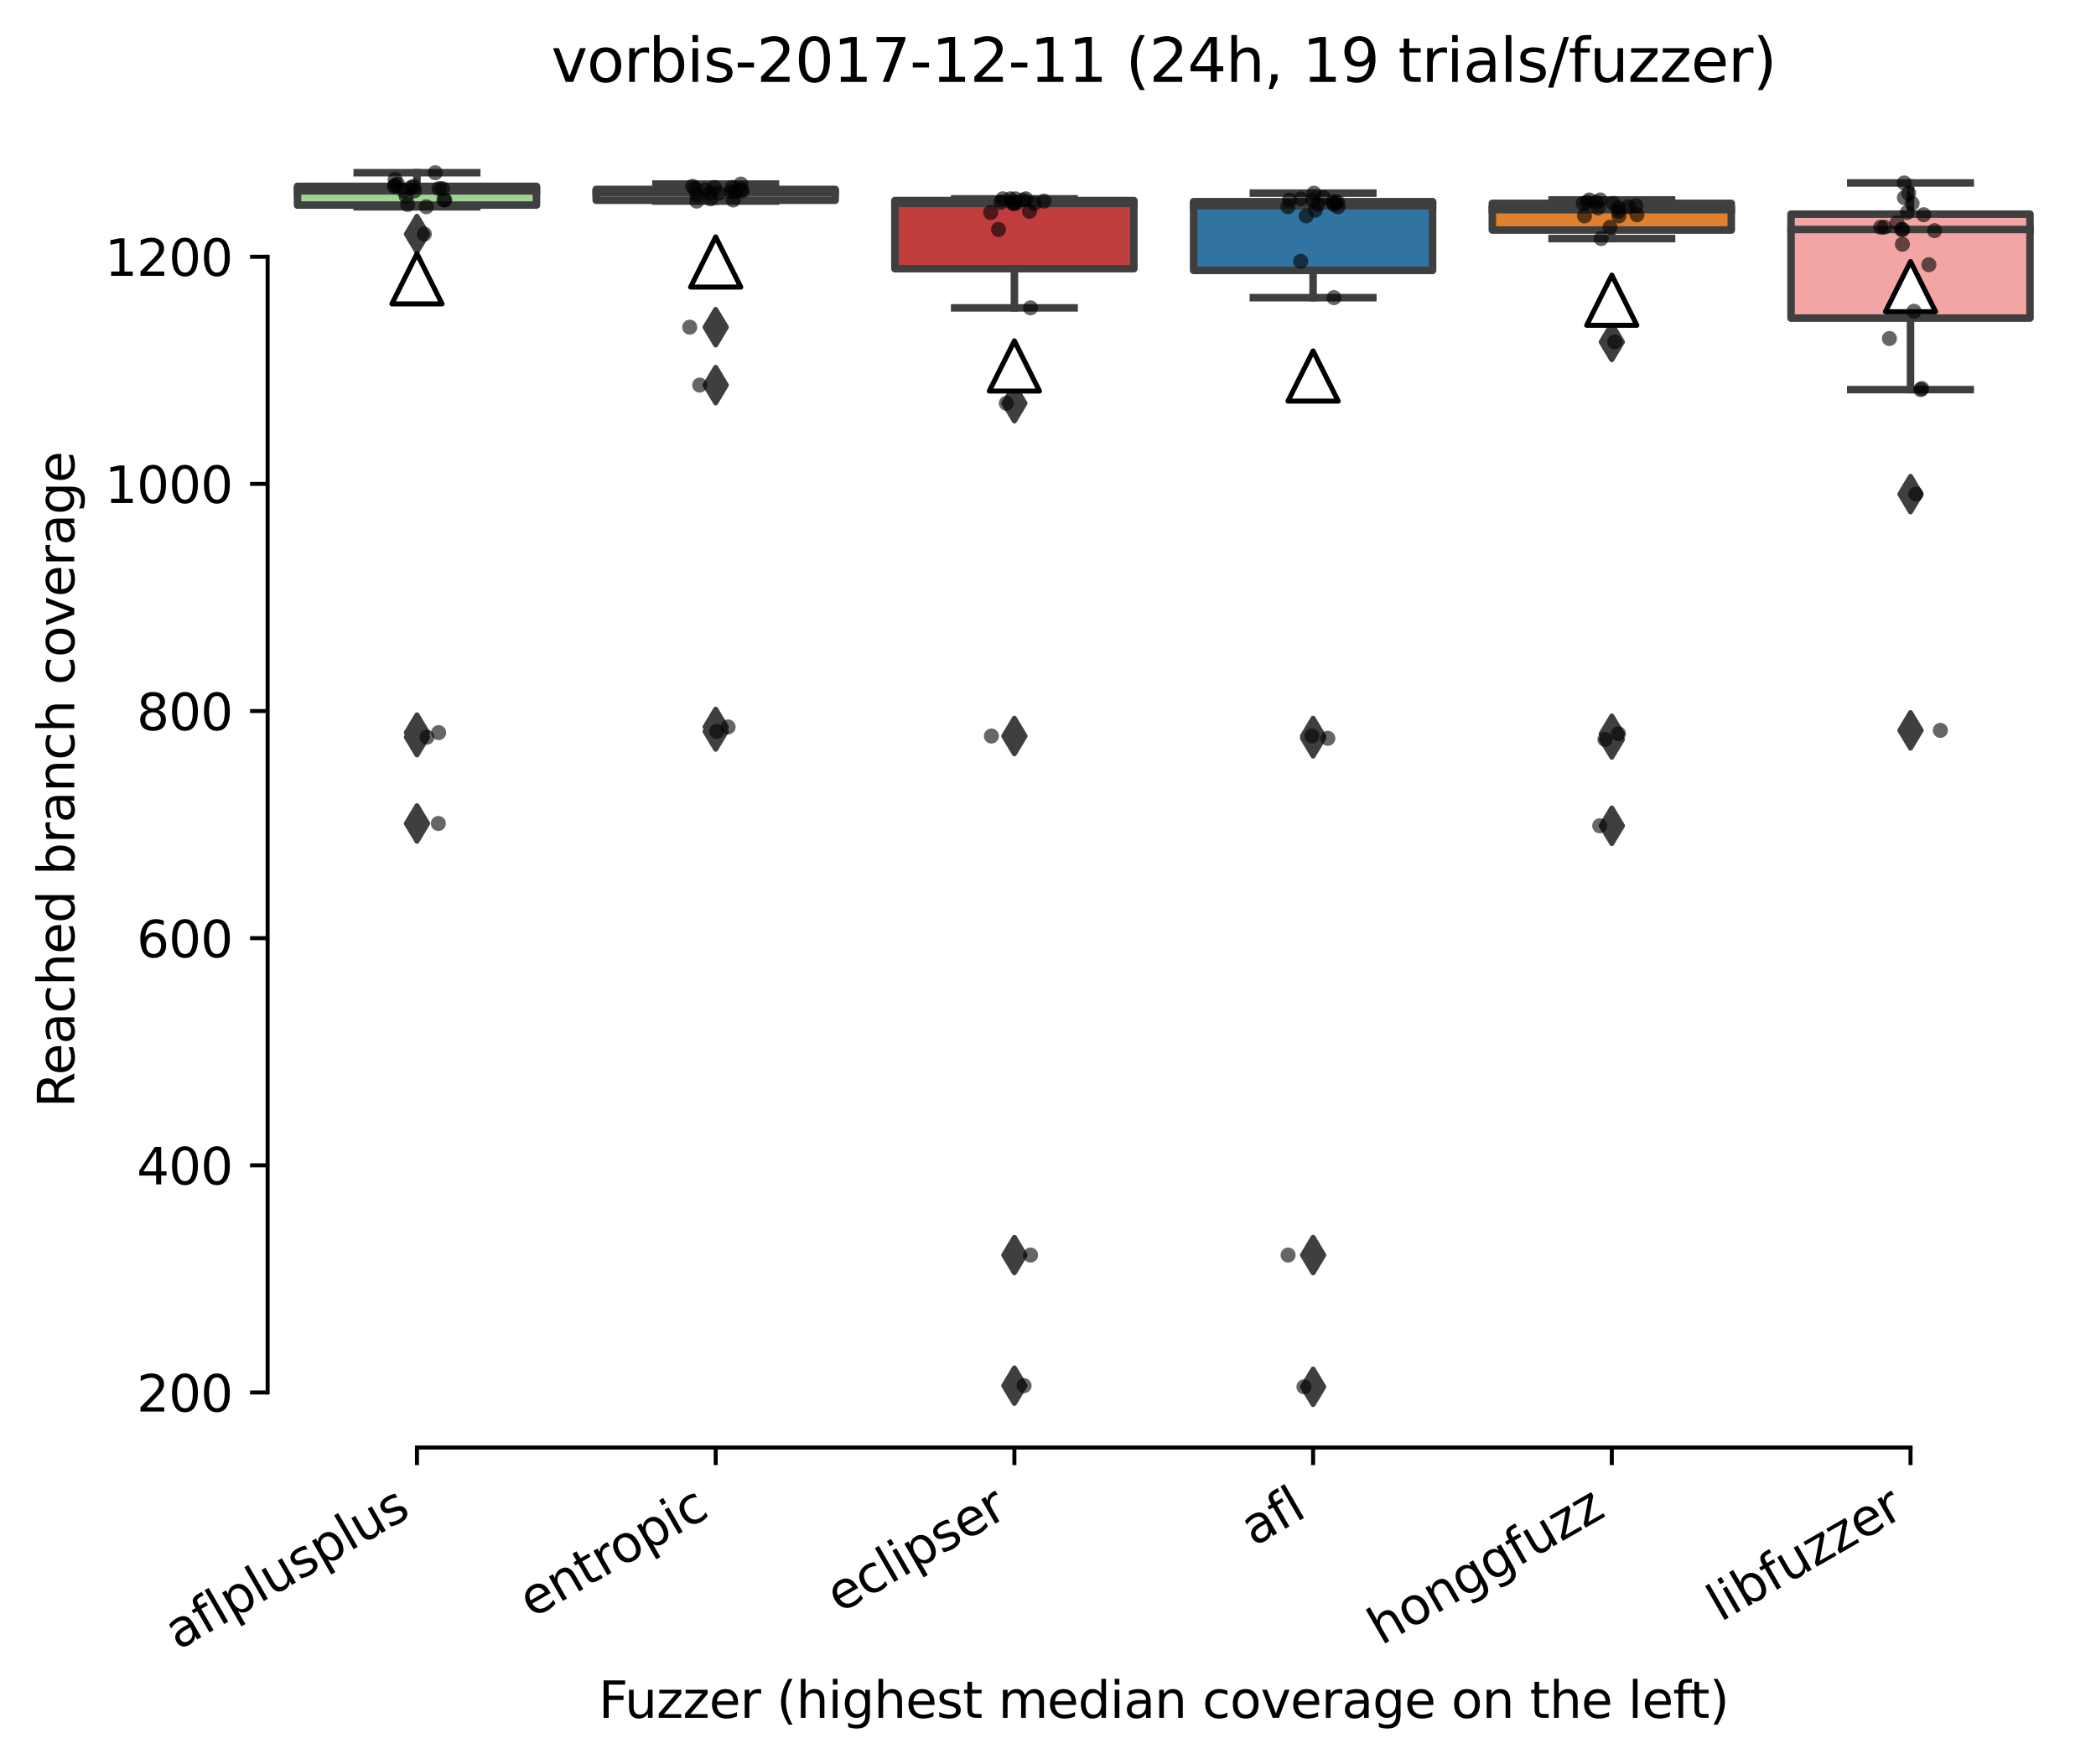 <?xml version="1.0" encoding="utf-8" standalone="no"?>
<!DOCTYPE svg PUBLIC "-//W3C//DTD SVG 1.1//EN"
  "http://www.w3.org/Graphics/SVG/1.1/DTD/svg11.dtd">
<svg xmlns:xlink="http://www.w3.org/1999/xlink" width="417.648pt" height="351.576pt" viewBox="0 0 417.648 351.576" xmlns="http://www.w3.org/2000/svg" version="1.1">
 <defs>
  <style type="text/css">*{stroke-linejoin: round; stroke-linecap: butt}</style>
 </defs>
 <g id="figure_1">
  <g id="patch_1">
   <path d="M 0 351.576 
L 417.648 351.576 
L 417.648 0 
L 0 0 
z
" style="fill: #ffffff"/>
  </g>
  <g id="axes_1">
   <g id="patch_2">
    <path d="M 53.328 288.43 
L 410.448 288.43 
L 410.448 22.318 
L 53.328 22.318 
z
" style="fill: #ffffff"/>
   </g>
   <g id="patch_3">
    <path d="M 59.28 40.864 
L 106.896 40.864 
L 106.896 37.13 
L 59.28 37.13 
L 59.28 40.864 
z
" clip-path="url(#p546ce49af5)" style="fill: #9fd495; stroke: #3f3f3f; stroke-width: 1.5; stroke-linejoin: miter"/>
   </g>
   <g id="patch_4">
    <path d="M 118.8 39.902 
L 166.416 39.902 
L 166.416 37.752 
L 118.8 37.752 
L 118.8 39.902 
z
" clip-path="url(#p546ce49af5)" style="fill: #c7c7c7; stroke: #3f3f3f; stroke-width: 1.5; stroke-linejoin: miter"/>
   </g>
   <g id="patch_5">
    <path d="M 178.32 53.537 
L 225.936 53.537 
L 225.936 39.959 
L 178.32 39.959 
L 178.32 53.537 
z
" clip-path="url(#p546ce49af5)" style="fill: #c03d3e; stroke: #3f3f3f; stroke-width: 1.5; stroke-linejoin: miter"/>
   </g>
   <g id="patch_6">
    <path d="M 237.84 53.876 
L 285.456 53.876 
L 285.456 40.185 
L 237.84 40.185 
L 237.84 53.876 
z
" clip-path="url(#p546ce49af5)" style="fill: #3274a1; stroke: #3f3f3f; stroke-width: 1.5; stroke-linejoin: miter"/>
   </g>
   <g id="patch_7">
    <path d="M 297.36 45.843 
L 344.976 45.843 
L 344.976 40.524 
L 297.36 40.524 
L 297.36 45.843 
z
" clip-path="url(#p546ce49af5)" style="fill: #e1812c; stroke: #3f3f3f; stroke-width: 1.5; stroke-linejoin: miter"/>
   </g>
   <g id="patch_8">
    <path d="M 356.88 63.381 
L 404.496 63.381 
L 404.496 42.674 
L 356.88 42.674 
L 356.88 63.381 
z
" clip-path="url(#p546ce49af5)" style="fill: #f2a5a3; stroke: #3f3f3f; stroke-width: 1.5; stroke-linejoin: miter"/>
   </g>
   <g id="matplotlib.axis_1">
    <g id="xtick_1">
     <g id="line2d_1">
      <defs>
       <path id="m874d608540" d="M 0 0 
L 0 3.5 
" style="stroke: #000000; stroke-width: 0.8"/>
      </defs>
      <g>
       <use xlink:href="#m874d608540" x="83.088" y="288.43" style="stroke: #000000; stroke-width: 0.8"/>
      </g>
     </g>
     <g id="text_1">
      <!-- aflplusplus -->
      <g transform="translate(35.479 328.897)rotate(-30)scale(0.1 -0.1)">
       <defs>
        <path id="DejaVuSans-61" d="M 2194 1759 
Q 1497 1759 1228 1600 
Q 959 1441 959 1056 
Q 959 750 1161 570 
Q 1363 391 1709 391 
Q 2188 391 2477 730 
Q 2766 1069 2766 1631 
L 2766 1759 
L 2194 1759 
z
M 3341 1997 
L 3341 0 
L 2766 0 
L 2766 531 
Q 2569 213 2275 61 
Q 1981 -91 1556 -91 
Q 1019 -91 701 211 
Q 384 513 384 1019 
Q 384 1609 779 1909 
Q 1175 2209 1959 2209 
L 2766 2209 
L 2766 2266 
Q 2766 2663 2505 2880 
Q 2244 3097 1772 3097 
Q 1472 3097 1187 3025 
Q 903 2953 641 2809 
L 641 3341 
Q 956 3463 1253 3523 
Q 1550 3584 1831 3584 
Q 2591 3584 2966 3190 
Q 3341 2797 3341 1997 
z
" transform="scale(0.016)"/>
        <path id="DejaVuSans-66" d="M 2375 4863 
L 2375 4384 
L 1825 4384 
Q 1516 4384 1395 4259 
Q 1275 4134 1275 3809 
L 1275 3500 
L 2222 3500 
L 2222 3053 
L 1275 3053 
L 1275 0 
L 697 0 
L 697 3053 
L 147 3053 
L 147 3500 
L 697 3500 
L 697 3744 
Q 697 4328 969 4595 
Q 1241 4863 1831 4863 
L 2375 4863 
z
" transform="scale(0.016)"/>
        <path id="DejaVuSans-6c" d="M 603 4863 
L 1178 4863 
L 1178 0 
L 603 0 
L 603 4863 
z
" transform="scale(0.016)"/>
        <path id="DejaVuSans-70" d="M 1159 525 
L 1159 -1331 
L 581 -1331 
L 581 3500 
L 1159 3500 
L 1159 2969 
Q 1341 3281 1617 3432 
Q 1894 3584 2278 3584 
Q 2916 3584 3314 3078 
Q 3713 2572 3713 1747 
Q 3713 922 3314 415 
Q 2916 -91 2278 -91 
Q 1894 -91 1617 61 
Q 1341 213 1159 525 
z
M 3116 1747 
Q 3116 2381 2855 2742 
Q 2594 3103 2138 3103 
Q 1681 3103 1420 2742 
Q 1159 2381 1159 1747 
Q 1159 1113 1420 752 
Q 1681 391 2138 391 
Q 2594 391 2855 752 
Q 3116 1113 3116 1747 
z
" transform="scale(0.016)"/>
        <path id="DejaVuSans-75" d="M 544 1381 
L 544 3500 
L 1119 3500 
L 1119 1403 
Q 1119 906 1312 657 
Q 1506 409 1894 409 
Q 2359 409 2629 706 
Q 2900 1003 2900 1516 
L 2900 3500 
L 3475 3500 
L 3475 0 
L 2900 0 
L 2900 538 
Q 2691 219 2414 64 
Q 2138 -91 1772 -91 
Q 1169 -91 856 284 
Q 544 659 544 1381 
z
M 1991 3584 
L 1991 3584 
z
" transform="scale(0.016)"/>
        <path id="DejaVuSans-73" d="M 2834 3397 
L 2834 2853 
Q 2591 2978 2328 3040 
Q 2066 3103 1784 3103 
Q 1356 3103 1142 2972 
Q 928 2841 928 2578 
Q 928 2378 1081 2264 
Q 1234 2150 1697 2047 
L 1894 2003 
Q 2506 1872 2764 1633 
Q 3022 1394 3022 966 
Q 3022 478 2636 193 
Q 2250 -91 1575 -91 
Q 1294 -91 989 -36 
Q 684 19 347 128 
L 347 722 
Q 666 556 975 473 
Q 1284 391 1588 391 
Q 1994 391 2212 530 
Q 2431 669 2431 922 
Q 2431 1156 2273 1281 
Q 2116 1406 1581 1522 
L 1381 1569 
Q 847 1681 609 1914 
Q 372 2147 372 2553 
Q 372 3047 722 3315 
Q 1072 3584 1716 3584 
Q 2034 3584 2315 3537 
Q 2597 3491 2834 3397 
z
" transform="scale(0.016)"/>
       </defs>
       <use xlink:href="#DejaVuSans-61"/>
       <use xlink:href="#DejaVuSans-66" x="61.279"/>
       <use xlink:href="#DejaVuSans-6c" x="96.484"/>
       <use xlink:href="#DejaVuSans-70" x="124.268"/>
       <use xlink:href="#DejaVuSans-6c" x="187.744"/>
       <use xlink:href="#DejaVuSans-75" x="215.527"/>
       <use xlink:href="#DejaVuSans-73" x="278.906"/>
       <use xlink:href="#DejaVuSans-70" x="331.006"/>
       <use xlink:href="#DejaVuSans-6c" x="394.482"/>
       <use xlink:href="#DejaVuSans-75" x="422.266"/>
       <use xlink:href="#DejaVuSans-73" x="485.645"/>
      </g>
     </g>
    </g>
    <g id="xtick_2">
     <g id="line2d_2">
      <g>
       <use xlink:href="#m874d608540" x="142.608" y="288.43" style="stroke: #000000; stroke-width: 0.8"/>
      </g>
     </g>
     <g id="text_2">
      <!-- entropic -->
      <g transform="translate(106.026 322.531)rotate(-30)scale(0.1 -0.1)">
       <defs>
        <path id="DejaVuSans-65" d="M 3597 1894 
L 3597 1613 
L 953 1613 
Q 991 1019 1311 708 
Q 1631 397 2203 397 
Q 2534 397 2845 478 
Q 3156 559 3463 722 
L 3463 178 
Q 3153 47 2828 -22 
Q 2503 -91 2169 -91 
Q 1331 -91 842 396 
Q 353 884 353 1716 
Q 353 2575 817 3079 
Q 1281 3584 2069 3584 
Q 2775 3584 3186 3129 
Q 3597 2675 3597 1894 
z
M 3022 2063 
Q 3016 2534 2758 2815 
Q 2500 3097 2075 3097 
Q 1594 3097 1305 2825 
Q 1016 2553 972 2059 
L 3022 2063 
z
" transform="scale(0.016)"/>
        <path id="DejaVuSans-6e" d="M 3513 2113 
L 3513 0 
L 2938 0 
L 2938 2094 
Q 2938 2591 2744 2837 
Q 2550 3084 2163 3084 
Q 1697 3084 1428 2787 
Q 1159 2491 1159 1978 
L 1159 0 
L 581 0 
L 581 3500 
L 1159 3500 
L 1159 2956 
Q 1366 3272 1645 3428 
Q 1925 3584 2291 3584 
Q 2894 3584 3203 3211 
Q 3513 2838 3513 2113 
z
" transform="scale(0.016)"/>
        <path id="DejaVuSans-74" d="M 1172 4494 
L 1172 3500 
L 2356 3500 
L 2356 3053 
L 1172 3053 
L 1172 1153 
Q 1172 725 1289 603 
Q 1406 481 1766 481 
L 2356 481 
L 2356 0 
L 1766 0 
Q 1100 0 847 248 
Q 594 497 594 1153 
L 594 3053 
L 172 3053 
L 172 3500 
L 594 3500 
L 594 4494 
L 1172 4494 
z
" transform="scale(0.016)"/>
        <path id="DejaVuSans-72" d="M 2631 2963 
Q 2534 3019 2420 3045 
Q 2306 3072 2169 3072 
Q 1681 3072 1420 2755 
Q 1159 2438 1159 1844 
L 1159 0 
L 581 0 
L 581 3500 
L 1159 3500 
L 1159 2956 
Q 1341 3275 1631 3429 
Q 1922 3584 2338 3584 
Q 2397 3584 2469 3576 
Q 2541 3569 2628 3553 
L 2631 2963 
z
" transform="scale(0.016)"/>
        <path id="DejaVuSans-6f" d="M 1959 3097 
Q 1497 3097 1228 2736 
Q 959 2375 959 1747 
Q 959 1119 1226 758 
Q 1494 397 1959 397 
Q 2419 397 2687 759 
Q 2956 1122 2956 1747 
Q 2956 2369 2687 2733 
Q 2419 3097 1959 3097 
z
M 1959 3584 
Q 2709 3584 3137 3096 
Q 3566 2609 3566 1747 
Q 3566 888 3137 398 
Q 2709 -91 1959 -91 
Q 1206 -91 779 398 
Q 353 888 353 1747 
Q 353 2609 779 3096 
Q 1206 3584 1959 3584 
z
" transform="scale(0.016)"/>
        <path id="DejaVuSans-69" d="M 603 3500 
L 1178 3500 
L 1178 0 
L 603 0 
L 603 3500 
z
M 603 4863 
L 1178 4863 
L 1178 4134 
L 603 4134 
L 603 4863 
z
" transform="scale(0.016)"/>
        <path id="DejaVuSans-63" d="M 3122 3366 
L 3122 2828 
Q 2878 2963 2633 3030 
Q 2388 3097 2138 3097 
Q 1578 3097 1268 2742 
Q 959 2388 959 1747 
Q 959 1106 1268 751 
Q 1578 397 2138 397 
Q 2388 397 2633 464 
Q 2878 531 3122 666 
L 3122 134 
Q 2881 22 2623 -34 
Q 2366 -91 2075 -91 
Q 1284 -91 818 406 
Q 353 903 353 1747 
Q 353 2603 823 3093 
Q 1294 3584 2113 3584 
Q 2378 3584 2631 3529 
Q 2884 3475 3122 3366 
z
" transform="scale(0.016)"/>
       </defs>
       <use xlink:href="#DejaVuSans-65"/>
       <use xlink:href="#DejaVuSans-6e" x="61.523"/>
       <use xlink:href="#DejaVuSans-74" x="124.902"/>
       <use xlink:href="#DejaVuSans-72" x="164.111"/>
       <use xlink:href="#DejaVuSans-6f" x="202.975"/>
       <use xlink:href="#DejaVuSans-70" x="264.156"/>
       <use xlink:href="#DejaVuSans-69" x="327.633"/>
       <use xlink:href="#DejaVuSans-63" x="355.416"/>
      </g>
     </g>
    </g>
    <g id="xtick_3">
     <g id="line2d_3">
      <g>
       <use xlink:href="#m874d608540" x="202.128" y="288.43" style="stroke: #000000; stroke-width: 0.8"/>
      </g>
     </g>
     <g id="text_3">
      <!-- eclipser -->
      <g transform="translate(167.288 321.525)rotate(-30)scale(0.1 -0.1)">
       <use xlink:href="#DejaVuSans-65"/>
       <use xlink:href="#DejaVuSans-63" x="61.523"/>
       <use xlink:href="#DejaVuSans-6c" x="116.504"/>
       <use xlink:href="#DejaVuSans-69" x="144.287"/>
       <use xlink:href="#DejaVuSans-70" x="172.07"/>
       <use xlink:href="#DejaVuSans-73" x="235.547"/>
       <use xlink:href="#DejaVuSans-65" x="287.646"/>
       <use xlink:href="#DejaVuSans-72" x="349.17"/>
      </g>
     </g>
    </g>
    <g id="xtick_4">
     <g id="line2d_4">
      <g>
       <use xlink:href="#m874d608540" x="261.648" y="288.43" style="stroke: #000000; stroke-width: 0.8"/>
      </g>
     </g>
     <g id="text_4">
      <!-- afl -->
      <g transform="translate(249.847 308.224)rotate(-30)scale(0.1 -0.1)">
       <use xlink:href="#DejaVuSans-61"/>
       <use xlink:href="#DejaVuSans-66" x="61.279"/>
       <use xlink:href="#DejaVuSans-6c" x="96.484"/>
      </g>
     </g>
    </g>
    <g id="xtick_5">
     <g id="line2d_5">
      <g>
       <use xlink:href="#m874d608540" x="321.168" y="288.43" style="stroke: #000000; stroke-width: 0.8"/>
      </g>
     </g>
     <g id="text_5">
      <!-- honggfuzz -->
      <g transform="translate(275.229 327.933)rotate(-30)scale(0.1 -0.1)">
       <defs>
        <path id="DejaVuSans-68" d="M 3513 2113 
L 3513 0 
L 2938 0 
L 2938 2094 
Q 2938 2591 2744 2837 
Q 2550 3084 2163 3084 
Q 1697 3084 1428 2787 
Q 1159 2491 1159 1978 
L 1159 0 
L 581 0 
L 581 4863 
L 1159 4863 
L 1159 2956 
Q 1366 3272 1645 3428 
Q 1925 3584 2291 3584 
Q 2894 3584 3203 3211 
Q 3513 2838 3513 2113 
z
" transform="scale(0.016)"/>
        <path id="DejaVuSans-67" d="M 2906 1791 
Q 2906 2416 2648 2759 
Q 2391 3103 1925 3103 
Q 1463 3103 1205 2759 
Q 947 2416 947 1791 
Q 947 1169 1205 825 
Q 1463 481 1925 481 
Q 2391 481 2648 825 
Q 2906 1169 2906 1791 
z
M 3481 434 
Q 3481 -459 3084 -895 
Q 2688 -1331 1869 -1331 
Q 1566 -1331 1297 -1286 
Q 1028 -1241 775 -1147 
L 775 -588 
Q 1028 -725 1275 -790 
Q 1522 -856 1778 -856 
Q 2344 -856 2625 -561 
Q 2906 -266 2906 331 
L 2906 616 
Q 2728 306 2450 153 
Q 2172 0 1784 0 
Q 1141 0 747 490 
Q 353 981 353 1791 
Q 353 2603 747 3093 
Q 1141 3584 1784 3584 
Q 2172 3584 2450 3431 
Q 2728 3278 2906 2969 
L 2906 3500 
L 3481 3500 
L 3481 434 
z
" transform="scale(0.016)"/>
        <path id="DejaVuSans-7a" d="M 353 3500 
L 3084 3500 
L 3084 2975 
L 922 459 
L 3084 459 
L 3084 0 
L 275 0 
L 275 525 
L 2438 3041 
L 353 3041 
L 353 3500 
z
" transform="scale(0.016)"/>
       </defs>
       <use xlink:href="#DejaVuSans-68"/>
       <use xlink:href="#DejaVuSans-6f" x="63.379"/>
       <use xlink:href="#DejaVuSans-6e" x="124.561"/>
       <use xlink:href="#DejaVuSans-67" x="187.939"/>
       <use xlink:href="#DejaVuSans-67" x="251.416"/>
       <use xlink:href="#DejaVuSans-66" x="314.893"/>
       <use xlink:href="#DejaVuSans-75" x="350.098"/>
       <use xlink:href="#DejaVuSans-7a" x="413.477"/>
       <use xlink:href="#DejaVuSans-7a" x="465.967"/>
      </g>
     </g>
    </g>
    <g id="xtick_6">
     <g id="line2d_6">
      <g>
       <use xlink:href="#m874d608540" x="380.688" y="288.43" style="stroke: #000000; stroke-width: 0.8"/>
      </g>
     </g>
     <g id="text_6">
      <!-- libfuzzer -->
      <g transform="translate(342.822 323.272)rotate(-30)scale(0.1 -0.1)">
       <defs>
        <path id="DejaVuSans-62" d="M 3116 1747 
Q 3116 2381 2855 2742 
Q 2594 3103 2138 3103 
Q 1681 3103 1420 2742 
Q 1159 2381 1159 1747 
Q 1159 1113 1420 752 
Q 1681 391 2138 391 
Q 2594 391 2855 752 
Q 3116 1113 3116 1747 
z
M 1159 2969 
Q 1341 3281 1617 3432 
Q 1894 3584 2278 3584 
Q 2916 3584 3314 3078 
Q 3713 2572 3713 1747 
Q 3713 922 3314 415 
Q 2916 -91 2278 -91 
Q 1894 -91 1617 61 
Q 1341 213 1159 525 
L 1159 0 
L 581 0 
L 581 4863 
L 1159 4863 
L 1159 2969 
z
" transform="scale(0.016)"/>
       </defs>
       <use xlink:href="#DejaVuSans-6c"/>
       <use xlink:href="#DejaVuSans-69" x="27.783"/>
       <use xlink:href="#DejaVuSans-62" x="55.566"/>
       <use xlink:href="#DejaVuSans-66" x="119.043"/>
       <use xlink:href="#DejaVuSans-75" x="154.248"/>
       <use xlink:href="#DejaVuSans-7a" x="217.627"/>
       <use xlink:href="#DejaVuSans-7a" x="270.117"/>
       <use xlink:href="#DejaVuSans-65" x="322.607"/>
       <use xlink:href="#DejaVuSans-72" x="384.131"/>
      </g>
     </g>
    </g>
    <g id="text_7">
     <!-- Fuzzer (highest median coverage on the left) -->
     <g transform="translate(119.27 342.297)scale(0.1 -0.1)">
      <defs>
       <path id="DejaVuSans-46" d="M 628 4666 
L 3309 4666 
L 3309 4134 
L 1259 4134 
L 1259 2759 
L 3109 2759 
L 3109 2228 
L 1259 2228 
L 1259 0 
L 628 0 
L 628 4666 
z
" transform="scale(0.016)"/>
       <path id="DejaVuSans-20" transform="scale(0.016)"/>
       <path id="DejaVuSans-28" d="M 1984 4856 
Q 1566 4138 1362 3434 
Q 1159 2731 1159 2009 
Q 1159 1288 1364 580 
Q 1569 -128 1984 -844 
L 1484 -844 
Q 1016 -109 783 600 
Q 550 1309 550 2009 
Q 550 2706 781 3412 
Q 1013 4119 1484 4856 
L 1984 4856 
z
" transform="scale(0.016)"/>
       <path id="DejaVuSans-6d" d="M 3328 2828 
Q 3544 3216 3844 3400 
Q 4144 3584 4550 3584 
Q 5097 3584 5394 3201 
Q 5691 2819 5691 2113 
L 5691 0 
L 5113 0 
L 5113 2094 
Q 5113 2597 4934 2840 
Q 4756 3084 4391 3084 
Q 3944 3084 3684 2787 
Q 3425 2491 3425 1978 
L 3425 0 
L 2847 0 
L 2847 2094 
Q 2847 2600 2669 2842 
Q 2491 3084 2119 3084 
Q 1678 3084 1418 2786 
Q 1159 2488 1159 1978 
L 1159 0 
L 581 0 
L 581 3500 
L 1159 3500 
L 1159 2956 
Q 1356 3278 1631 3431 
Q 1906 3584 2284 3584 
Q 2666 3584 2933 3390 
Q 3200 3197 3328 2828 
z
" transform="scale(0.016)"/>
       <path id="DejaVuSans-64" d="M 2906 2969 
L 2906 4863 
L 3481 4863 
L 3481 0 
L 2906 0 
L 2906 525 
Q 2725 213 2448 61 
Q 2172 -91 1784 -91 
Q 1150 -91 751 415 
Q 353 922 353 1747 
Q 353 2572 751 3078 
Q 1150 3584 1784 3584 
Q 2172 3584 2448 3432 
Q 2725 3281 2906 2969 
z
M 947 1747 
Q 947 1113 1208 752 
Q 1469 391 1925 391 
Q 2381 391 2643 752 
Q 2906 1113 2906 1747 
Q 2906 2381 2643 2742 
Q 2381 3103 1925 3103 
Q 1469 3103 1208 2742 
Q 947 2381 947 1747 
z
" transform="scale(0.016)"/>
       <path id="DejaVuSans-76" d="M 191 3500 
L 800 3500 
L 1894 563 
L 2988 3500 
L 3597 3500 
L 2284 0 
L 1503 0 
L 191 3500 
z
" transform="scale(0.016)"/>
       <path id="DejaVuSans-29" d="M 513 4856 
L 1013 4856 
Q 1481 4119 1714 3412 
Q 1947 2706 1947 2009 
Q 1947 1309 1714 600 
Q 1481 -109 1013 -844 
L 513 -844 
Q 928 -128 1133 580 
Q 1338 1288 1338 2009 
Q 1338 2731 1133 3434 
Q 928 4138 513 4856 
z
" transform="scale(0.016)"/>
      </defs>
      <use xlink:href="#DejaVuSans-46"/>
      <use xlink:href="#DejaVuSans-75" x="52.02"/>
      <use xlink:href="#DejaVuSans-7a" x="115.398"/>
      <use xlink:href="#DejaVuSans-7a" x="167.889"/>
      <use xlink:href="#DejaVuSans-65" x="220.379"/>
      <use xlink:href="#DejaVuSans-72" x="281.902"/>
      <use xlink:href="#DejaVuSans-20" x="323.016"/>
      <use xlink:href="#DejaVuSans-28" x="354.803"/>
      <use xlink:href="#DejaVuSans-68" x="393.816"/>
      <use xlink:href="#DejaVuSans-69" x="457.195"/>
      <use xlink:href="#DejaVuSans-67" x="484.979"/>
      <use xlink:href="#DejaVuSans-68" x="548.455"/>
      <use xlink:href="#DejaVuSans-65" x="611.834"/>
      <use xlink:href="#DejaVuSans-73" x="673.357"/>
      <use xlink:href="#DejaVuSans-74" x="725.457"/>
      <use xlink:href="#DejaVuSans-20" x="764.666"/>
      <use xlink:href="#DejaVuSans-6d" x="796.453"/>
      <use xlink:href="#DejaVuSans-65" x="893.865"/>
      <use xlink:href="#DejaVuSans-64" x="955.389"/>
      <use xlink:href="#DejaVuSans-69" x="1018.865"/>
      <use xlink:href="#DejaVuSans-61" x="1046.648"/>
      <use xlink:href="#DejaVuSans-6e" x="1107.928"/>
      <use xlink:href="#DejaVuSans-20" x="1171.307"/>
      <use xlink:href="#DejaVuSans-63" x="1203.094"/>
      <use xlink:href="#DejaVuSans-6f" x="1258.074"/>
      <use xlink:href="#DejaVuSans-76" x="1319.256"/>
      <use xlink:href="#DejaVuSans-65" x="1378.436"/>
      <use xlink:href="#DejaVuSans-72" x="1439.959"/>
      <use xlink:href="#DejaVuSans-61" x="1481.072"/>
      <use xlink:href="#DejaVuSans-67" x="1542.352"/>
      <use xlink:href="#DejaVuSans-65" x="1605.828"/>
      <use xlink:href="#DejaVuSans-20" x="1667.352"/>
      <use xlink:href="#DejaVuSans-6f" x="1699.139"/>
      <use xlink:href="#DejaVuSans-6e" x="1760.32"/>
      <use xlink:href="#DejaVuSans-20" x="1823.699"/>
      <use xlink:href="#DejaVuSans-74" x="1855.486"/>
      <use xlink:href="#DejaVuSans-68" x="1894.695"/>
      <use xlink:href="#DejaVuSans-65" x="1958.074"/>
      <use xlink:href="#DejaVuSans-20" x="2019.598"/>
      <use xlink:href="#DejaVuSans-6c" x="2051.385"/>
      <use xlink:href="#DejaVuSans-65" x="2079.168"/>
      <use xlink:href="#DejaVuSans-66" x="2140.691"/>
      <use xlink:href="#DejaVuSans-74" x="2174.146"/>
      <use xlink:href="#DejaVuSans-29" x="2213.355"/>
     </g>
    </g>
   </g>
   <g id="matplotlib.axis_2">
    <g id="ytick_1">
     <g id="line2d_7">
      <defs>
       <path id="m4ab852a5fc" d="M 0 0 
L -3.5 0 
" style="stroke: #000000; stroke-width: 0.8"/>
      </defs>
      <g>
       <use xlink:href="#m4ab852a5fc" x="53.328" y="277.466" style="stroke: #000000; stroke-width: 0.8"/>
      </g>
     </g>
     <g id="text_8">
      <!-- 200 -->
      <g transform="translate(27.241 281.265)scale(0.1 -0.1)">
       <defs>
        <path id="DejaVuSans-32" d="M 1228 531 
L 3431 531 
L 3431 0 
L 469 0 
L 469 531 
Q 828 903 1448 1529 
Q 2069 2156 2228 2338 
Q 2531 2678 2651 2914 
Q 2772 3150 2772 3378 
Q 2772 3750 2511 3984 
Q 2250 4219 1831 4219 
Q 1534 4219 1204 4116 
Q 875 4013 500 3803 
L 500 4441 
Q 881 4594 1212 4672 
Q 1544 4750 1819 4750 
Q 2544 4750 2975 4387 
Q 3406 4025 3406 3419 
Q 3406 3131 3298 2873 
Q 3191 2616 2906 2266 
Q 2828 2175 2409 1742 
Q 1991 1309 1228 531 
z
" transform="scale(0.016)"/>
        <path id="DejaVuSans-30" d="M 2034 4250 
Q 1547 4250 1301 3770 
Q 1056 3291 1056 2328 
Q 1056 1369 1301 889 
Q 1547 409 2034 409 
Q 2525 409 2770 889 
Q 3016 1369 3016 2328 
Q 3016 3291 2770 3770 
Q 2525 4250 2034 4250 
z
M 2034 4750 
Q 2819 4750 3233 4129 
Q 3647 3509 3647 2328 
Q 3647 1150 3233 529 
Q 2819 -91 2034 -91 
Q 1250 -91 836 529 
Q 422 1150 422 2328 
Q 422 3509 836 4129 
Q 1250 4750 2034 4750 
z
" transform="scale(0.016)"/>
       </defs>
       <use xlink:href="#DejaVuSans-32"/>
       <use xlink:href="#DejaVuSans-30" x="63.623"/>
       <use xlink:href="#DejaVuSans-30" x="127.246"/>
      </g>
     </g>
    </g>
    <g id="ytick_2">
     <g id="line2d_8">
      <g>
       <use xlink:href="#m4ab852a5fc" x="53.328" y="232.205" style="stroke: #000000; stroke-width: 0.8"/>
      </g>
     </g>
     <g id="text_9">
      <!-- 400 -->
      <g transform="translate(27.241 236.004)scale(0.1 -0.1)">
       <defs>
        <path id="DejaVuSans-34" d="M 2419 4116 
L 825 1625 
L 2419 1625 
L 2419 4116 
z
M 2253 4666 
L 3047 4666 
L 3047 1625 
L 3713 1625 
L 3713 1100 
L 3047 1100 
L 3047 0 
L 2419 0 
L 2419 1100 
L 313 1100 
L 313 1709 
L 2253 4666 
z
" transform="scale(0.016)"/>
       </defs>
       <use xlink:href="#DejaVuSans-34"/>
       <use xlink:href="#DejaVuSans-30" x="63.623"/>
       <use xlink:href="#DejaVuSans-30" x="127.246"/>
      </g>
     </g>
    </g>
    <g id="ytick_3">
     <g id="line2d_9">
      <g>
       <use xlink:href="#m4ab852a5fc" x="53.328" y="186.944" style="stroke: #000000; stroke-width: 0.8"/>
      </g>
     </g>
     <g id="text_10">
      <!-- 600 -->
      <g transform="translate(27.241 190.743)scale(0.1 -0.1)">
       <defs>
        <path id="DejaVuSans-36" d="M 2113 2584 
Q 1688 2584 1439 2293 
Q 1191 2003 1191 1497 
Q 1191 994 1439 701 
Q 1688 409 2113 409 
Q 2538 409 2786 701 
Q 3034 994 3034 1497 
Q 3034 2003 2786 2293 
Q 2538 2584 2113 2584 
z
M 3366 4563 
L 3366 3988 
Q 3128 4100 2886 4159 
Q 2644 4219 2406 4219 
Q 1781 4219 1451 3797 
Q 1122 3375 1075 2522 
Q 1259 2794 1537 2939 
Q 1816 3084 2150 3084 
Q 2853 3084 3261 2657 
Q 3669 2231 3669 1497 
Q 3669 778 3244 343 
Q 2819 -91 2113 -91 
Q 1303 -91 875 529 
Q 447 1150 447 2328 
Q 447 3434 972 4092 
Q 1497 4750 2381 4750 
Q 2619 4750 2861 4703 
Q 3103 4656 3366 4563 
z
" transform="scale(0.016)"/>
       </defs>
       <use xlink:href="#DejaVuSans-36"/>
       <use xlink:href="#DejaVuSans-30" x="63.623"/>
       <use xlink:href="#DejaVuSans-30" x="127.246"/>
      </g>
     </g>
    </g>
    <g id="ytick_4">
     <g id="line2d_10">
      <g>
       <use xlink:href="#m4ab852a5fc" x="53.328" y="141.683" style="stroke: #000000; stroke-width: 0.8"/>
      </g>
     </g>
     <g id="text_11">
      <!-- 800 -->
      <g transform="translate(27.241 145.482)scale(0.1 -0.1)">
       <defs>
        <path id="DejaVuSans-38" d="M 2034 2216 
Q 1584 2216 1326 1975 
Q 1069 1734 1069 1313 
Q 1069 891 1326 650 
Q 1584 409 2034 409 
Q 2484 409 2743 651 
Q 3003 894 3003 1313 
Q 3003 1734 2745 1975 
Q 2488 2216 2034 2216 
z
M 1403 2484 
Q 997 2584 770 2862 
Q 544 3141 544 3541 
Q 544 4100 942 4425 
Q 1341 4750 2034 4750 
Q 2731 4750 3128 4425 
Q 3525 4100 3525 3541 
Q 3525 3141 3298 2862 
Q 3072 2584 2669 2484 
Q 3125 2378 3379 2068 
Q 3634 1759 3634 1313 
Q 3634 634 3220 271 
Q 2806 -91 2034 -91 
Q 1263 -91 848 271 
Q 434 634 434 1313 
Q 434 1759 690 2068 
Q 947 2378 1403 2484 
z
M 1172 3481 
Q 1172 3119 1398 2916 
Q 1625 2713 2034 2713 
Q 2441 2713 2670 2916 
Q 2900 3119 2900 3481 
Q 2900 3844 2670 4047 
Q 2441 4250 2034 4250 
Q 1625 4250 1398 4047 
Q 1172 3844 1172 3481 
z
" transform="scale(0.016)"/>
       </defs>
       <use xlink:href="#DejaVuSans-38"/>
       <use xlink:href="#DejaVuSans-30" x="63.623"/>
       <use xlink:href="#DejaVuSans-30" x="127.246"/>
      </g>
     </g>
    </g>
    <g id="ytick_5">
     <g id="line2d_11">
      <g>
       <use xlink:href="#m4ab852a5fc" x="53.328" y="96.422" style="stroke: #000000; stroke-width: 0.8"/>
      </g>
     </g>
     <g id="text_12">
      <!-- 1000 -->
      <g transform="translate(20.878 100.221)scale(0.1 -0.1)">
       <defs>
        <path id="DejaVuSans-31" d="M 794 531 
L 1825 531 
L 1825 4091 
L 703 3866 
L 703 4441 
L 1819 4666 
L 2450 4666 
L 2450 531 
L 3481 531 
L 3481 0 
L 794 0 
L 794 531 
z
" transform="scale(0.016)"/>
       </defs>
       <use xlink:href="#DejaVuSans-31"/>
       <use xlink:href="#DejaVuSans-30" x="63.623"/>
       <use xlink:href="#DejaVuSans-30" x="127.246"/>
       <use xlink:href="#DejaVuSans-30" x="190.869"/>
      </g>
     </g>
    </g>
    <g id="ytick_6">
     <g id="line2d_12">
      <g>
       <use xlink:href="#m4ab852a5fc" x="53.328" y="51.161" style="stroke: #000000; stroke-width: 0.8"/>
      </g>
     </g>
     <g id="text_13">
      <!-- 1200 -->
      <g transform="translate(20.878 54.96)scale(0.1 -0.1)">
       <use xlink:href="#DejaVuSans-31"/>
       <use xlink:href="#DejaVuSans-32" x="63.623"/>
       <use xlink:href="#DejaVuSans-30" x="127.246"/>
       <use xlink:href="#DejaVuSans-30" x="190.869"/>
      </g>
     </g>
    </g>
    <g id="text_14">
     <!-- Reached branch coverage -->
     <g transform="translate(14.798 220.706)rotate(-90)scale(0.1 -0.1)">
      <defs>
       <path id="DejaVuSans-52" d="M 2841 2188 
Q 3044 2119 3236 1894 
Q 3428 1669 3622 1275 
L 4263 0 
L 3584 0 
L 2988 1197 
Q 2756 1666 2539 1819 
Q 2322 1972 1947 1972 
L 1259 1972 
L 1259 0 
L 628 0 
L 628 4666 
L 2053 4666 
Q 2853 4666 3247 4331 
Q 3641 3997 3641 3322 
Q 3641 2881 3436 2590 
Q 3231 2300 2841 2188 
z
M 1259 4147 
L 1259 2491 
L 2053 2491 
Q 2509 2491 2742 2702 
Q 2975 2913 2975 3322 
Q 2975 3731 2742 3939 
Q 2509 4147 2053 4147 
L 1259 4147 
z
" transform="scale(0.016)"/>
      </defs>
      <use xlink:href="#DejaVuSans-52"/>
      <use xlink:href="#DejaVuSans-65" x="64.982"/>
      <use xlink:href="#DejaVuSans-61" x="126.506"/>
      <use xlink:href="#DejaVuSans-63" x="187.785"/>
      <use xlink:href="#DejaVuSans-68" x="242.766"/>
      <use xlink:href="#DejaVuSans-65" x="306.145"/>
      <use xlink:href="#DejaVuSans-64" x="367.668"/>
      <use xlink:href="#DejaVuSans-20" x="431.145"/>
      <use xlink:href="#DejaVuSans-62" x="462.932"/>
      <use xlink:href="#DejaVuSans-72" x="526.408"/>
      <use xlink:href="#DejaVuSans-61" x="567.521"/>
      <use xlink:href="#DejaVuSans-6e" x="628.801"/>
      <use xlink:href="#DejaVuSans-63" x="692.18"/>
      <use xlink:href="#DejaVuSans-68" x="747.16"/>
      <use xlink:href="#DejaVuSans-20" x="810.539"/>
      <use xlink:href="#DejaVuSans-63" x="842.326"/>
      <use xlink:href="#DejaVuSans-6f" x="897.307"/>
      <use xlink:href="#DejaVuSans-76" x="958.488"/>
      <use xlink:href="#DejaVuSans-65" x="1017.668"/>
      <use xlink:href="#DejaVuSans-72" x="1079.191"/>
      <use xlink:href="#DejaVuSans-61" x="1120.305"/>
      <use xlink:href="#DejaVuSans-67" x="1181.584"/>
      <use xlink:href="#DejaVuSans-65" x="1245.061"/>
     </g>
    </g>
   </g>
   <g id="line2d_13">
    <path d="M 83.088 40.864 
L 83.088 41.203 
" clip-path="url(#p546ce49af5)" style="fill: none; stroke: #3f3f3f; stroke-width: 1.5; stroke-linecap: square"/>
   </g>
   <g id="line2d_14">
    <path d="M 83.088 37.13 
L 83.088 34.414 
" clip-path="url(#p546ce49af5)" style="fill: none; stroke: #3f3f3f; stroke-width: 1.5; stroke-linecap: square"/>
   </g>
   <g id="line2d_15">
    <path d="M 71.184 41.203 
L 94.992 41.203 
" clip-path="url(#p546ce49af5)" style="fill: none; stroke: #3f3f3f; stroke-width: 1.5; stroke-linecap: square"/>
   </g>
   <g id="line2d_16">
    <path d="M 71.184 34.414 
L 94.992 34.414 
" clip-path="url(#p546ce49af5)" style="fill: none; stroke: #3f3f3f; stroke-width: 1.5; stroke-linecap: square"/>
   </g>
   <g id="line2d_17">
    <defs>
     <path id="m352fcd5507" d="M -0 3.536 
L 2.121 0 
L -0 -3.536 
L -2.121 -0 
z
" style="stroke: #3f3f3f; stroke-linejoin: miter"/>
    </defs>
    <g clip-path="url(#p546ce49af5)">
     <use xlink:href="#m352fcd5507" x="83.088" y="164.087" style="fill: #3f3f3f; stroke: #3f3f3f; stroke-linejoin: miter"/>
     <use xlink:href="#m352fcd5507" x="83.088" y="46.635" style="fill: #3f3f3f; stroke: #3f3f3f; stroke-linejoin: miter"/>
     <use xlink:href="#m352fcd5507" x="83.088" y="145.982" style="fill: #3f3f3f; stroke: #3f3f3f; stroke-linejoin: miter"/>
     <use xlink:href="#m352fcd5507" x="83.088" y="146.888" style="fill: #3f3f3f; stroke: #3f3f3f; stroke-linejoin: miter"/>
    </g>
   </g>
   <g id="line2d_18">
    <path d="M 142.608 39.902 
L 142.608 40.072 
" clip-path="url(#p546ce49af5)" style="fill: none; stroke: #3f3f3f; stroke-width: 1.5; stroke-linecap: square"/>
   </g>
   <g id="line2d_19">
    <path d="M 142.608 37.752 
L 142.608 36.677 
" clip-path="url(#p546ce49af5)" style="fill: none; stroke: #3f3f3f; stroke-width: 1.5; stroke-linecap: square"/>
   </g>
   <g id="line2d_20">
    <path d="M 130.704 40.072 
L 154.512 40.072 
" clip-path="url(#p546ce49af5)" style="fill: none; stroke: #3f3f3f; stroke-width: 1.5; stroke-linecap: square"/>
   </g>
   <g id="line2d_21">
    <path d="M 130.704 36.677 
L 154.512 36.677 
" clip-path="url(#p546ce49af5)" style="fill: none; stroke: #3f3f3f; stroke-width: 1.5; stroke-linecap: square"/>
   </g>
   <g id="line2d_22">
    <g clip-path="url(#p546ce49af5)">
     <use xlink:href="#m352fcd5507" x="142.608" y="76.733" style="fill: #3f3f3f; stroke: #3f3f3f; stroke-linejoin: miter"/>
     <use xlink:href="#m352fcd5507" x="142.608" y="65.192" style="fill: #3f3f3f; stroke: #3f3f3f; stroke-linejoin: miter"/>
     <use xlink:href="#m352fcd5507" x="142.608" y="144.851" style="fill: #3f3f3f; stroke: #3f3f3f; stroke-linejoin: miter"/>
     <use xlink:href="#m352fcd5507" x="142.608" y="145.756" style="fill: #3f3f3f; stroke: #3f3f3f; stroke-linejoin: miter"/>
    </g>
   </g>
   <g id="line2d_23">
    <path d="M 202.128 53.537 
L 202.128 61.344 
" clip-path="url(#p546ce49af5)" style="fill: none; stroke: #3f3f3f; stroke-width: 1.5; stroke-linecap: square"/>
   </g>
   <g id="line2d_24">
    <path d="M 202.128 39.959 
L 202.128 39.619 
" clip-path="url(#p546ce49af5)" style="fill: none; stroke: #3f3f3f; stroke-width: 1.5; stroke-linecap: square"/>
   </g>
   <g id="line2d_25">
    <path d="M 190.224 61.344 
L 214.032 61.344 
" clip-path="url(#p546ce49af5)" style="fill: none; stroke: #3f3f3f; stroke-width: 1.5; stroke-linecap: square"/>
   </g>
   <g id="line2d_26">
    <path d="M 190.224 39.619 
L 214.032 39.619 
" clip-path="url(#p546ce49af5)" style="fill: none; stroke: #3f3f3f; stroke-width: 1.5; stroke-linecap: square"/>
   </g>
   <g id="line2d_27">
    <g clip-path="url(#p546ce49af5)">
     <use xlink:href="#m352fcd5507" x="202.128" y="250.083" style="fill: #3f3f3f; stroke: #3f3f3f; stroke-linejoin: miter"/>
     <use xlink:href="#m352fcd5507" x="202.128" y="276.108" style="fill: #3f3f3f; stroke: #3f3f3f; stroke-linejoin: miter"/>
     <use xlink:href="#m352fcd5507" x="202.128" y="146.661" style="fill: #3f3f3f; stroke: #3f3f3f; stroke-linejoin: miter"/>
     <use xlink:href="#m352fcd5507" x="202.128" y="80.354" style="fill: #3f3f3f; stroke: #3f3f3f; stroke-linejoin: miter"/>
    </g>
   </g>
   <g id="line2d_28">
    <path d="M 261.648 53.876 
L 261.648 59.308 
" clip-path="url(#p546ce49af5)" style="fill: none; stroke: #3f3f3f; stroke-width: 1.5; stroke-linecap: square"/>
   </g>
   <g id="line2d_29">
    <path d="M 261.648 40.185 
L 261.648 38.488 
" clip-path="url(#p546ce49af5)" style="fill: none; stroke: #3f3f3f; stroke-width: 1.5; stroke-linecap: square"/>
   </g>
   <g id="line2d_30">
    <path d="M 249.744 59.308 
L 273.552 59.308 
" clip-path="url(#p546ce49af5)" style="fill: none; stroke: #3f3f3f; stroke-width: 1.5; stroke-linecap: square"/>
   </g>
   <g id="line2d_31">
    <path d="M 249.744 38.488 
L 273.552 38.488 
" clip-path="url(#p546ce49af5)" style="fill: none; stroke: #3f3f3f; stroke-width: 1.5; stroke-linecap: square"/>
   </g>
   <g id="line2d_32">
    <g clip-path="url(#p546ce49af5)">
     <use xlink:href="#m352fcd5507" x="261.648" y="250.083" style="fill: #3f3f3f; stroke: #3f3f3f; stroke-linejoin: miter"/>
     <use xlink:href="#m352fcd5507" x="261.648" y="276.334" style="fill: #3f3f3f; stroke: #3f3f3f; stroke-linejoin: miter"/>
     <use xlink:href="#m352fcd5507" x="261.648" y="146.661" style="fill: #3f3f3f; stroke: #3f3f3f; stroke-linejoin: miter"/>
     <use xlink:href="#m352fcd5507" x="261.648" y="147.114" style="fill: #3f3f3f; stroke: #3f3f3f; stroke-linejoin: miter"/>
    </g>
   </g>
   <g id="line2d_33">
    <path d="M 321.168 45.843 
L 321.168 47.54 
" clip-path="url(#p546ce49af5)" style="fill: none; stroke: #3f3f3f; stroke-width: 1.5; stroke-linecap: square"/>
   </g>
   <g id="line2d_34">
    <path d="M 321.168 40.524 
L 321.168 39.845 
" clip-path="url(#p546ce49af5)" style="fill: none; stroke: #3f3f3f; stroke-width: 1.5; stroke-linecap: square"/>
   </g>
   <g id="line2d_35">
    <path d="M 309.264 47.54 
L 333.072 47.54 
" clip-path="url(#p546ce49af5)" style="fill: none; stroke: #3f3f3f; stroke-width: 1.5; stroke-linecap: square"/>
   </g>
   <g id="line2d_36">
    <path d="M 309.264 39.845 
L 333.072 39.845 
" clip-path="url(#p546ce49af5)" style="fill: none; stroke: #3f3f3f; stroke-width: 1.5; stroke-linecap: square"/>
   </g>
   <g id="line2d_37">
    <g clip-path="url(#p546ce49af5)">
     <use xlink:href="#m352fcd5507" x="321.168" y="164.539" style="fill: #3f3f3f; stroke: #3f3f3f; stroke-linejoin: miter"/>
     <use xlink:href="#m352fcd5507" x="321.168" y="68.134" style="fill: #3f3f3f; stroke: #3f3f3f; stroke-linejoin: miter"/>
     <use xlink:href="#m352fcd5507" x="321.168" y="146.209" style="fill: #3f3f3f; stroke: #3f3f3f; stroke-linejoin: miter"/>
     <use xlink:href="#m352fcd5507" x="321.168" y="147.34" style="fill: #3f3f3f; stroke: #3f3f3f; stroke-linejoin: miter"/>
    </g>
   </g>
   <g id="line2d_38">
    <path d="M 380.688 63.381 
L 380.688 77.638 
" clip-path="url(#p546ce49af5)" style="fill: none; stroke: #3f3f3f; stroke-width: 1.5; stroke-linecap: square"/>
   </g>
   <g id="line2d_39">
    <path d="M 380.688 42.674 
L 380.688 36.451 
" clip-path="url(#p546ce49af5)" style="fill: none; stroke: #3f3f3f; stroke-width: 1.5; stroke-linecap: square"/>
   </g>
   <g id="line2d_40">
    <path d="M 368.784 77.638 
L 392.592 77.638 
" clip-path="url(#p546ce49af5)" style="fill: none; stroke: #3f3f3f; stroke-width: 1.5; stroke-linecap: square"/>
   </g>
   <g id="line2d_41">
    <path d="M 368.784 36.451 
L 392.592 36.451 
" clip-path="url(#p546ce49af5)" style="fill: none; stroke: #3f3f3f; stroke-width: 1.5; stroke-linecap: square"/>
   </g>
   <g id="line2d_42">
    <g clip-path="url(#p546ce49af5)">
     <use xlink:href="#m352fcd5507" x="380.688" y="98.458" style="fill: #3f3f3f; stroke: #3f3f3f; stroke-linejoin: miter"/>
     <use xlink:href="#m352fcd5507" x="380.688" y="145.53" style="fill: #3f3f3f; stroke: #3f3f3f; stroke-linejoin: miter"/>
    </g>
   </g>
   <g id="line2d_43">
    <path d="M 59.28 38.035 
L 106.896 38.035 
" clip-path="url(#p546ce49af5)" style="fill: none; stroke: #3f3f3f; stroke-width: 1.5; stroke-linecap: square"/>
   </g>
   <g id="line2d_44">
    <defs>
     <path id="me8e553e511" d="M 0 -5 
L -5 5 
L 5 5 
z
" style="stroke: #000000; stroke-linejoin: miter"/>
    </defs>
    <g clip-path="url(#p546ce49af5)">
     <use xlink:href="#me8e553e511" x="83.088" y="55.551" style="fill: #ffffff; stroke: #000000; stroke-linejoin: miter"/>
    </g>
   </g>
   <g id="line2d_45">
    <path d="M 118.8 38.374 
L 166.416 38.374 
" clip-path="url(#p546ce49af5)" style="fill: none; stroke: #3f3f3f; stroke-width: 1.5; stroke-linecap: square"/>
   </g>
   <g id="line2d_46">
    <g clip-path="url(#p546ce49af5)">
     <use xlink:href="#me8e553e511" x="142.608" y="52.202" style="fill: #ffffff; stroke: #000000; stroke-linejoin: miter"/>
    </g>
   </g>
   <g id="line2d_47">
    <path d="M 178.32 40.524 
L 225.936 40.524 
" clip-path="url(#p546ce49af5)" style="fill: none; stroke: #3f3f3f; stroke-width: 1.5; stroke-linecap: square"/>
   </g>
   <g id="line2d_48">
    <g clip-path="url(#p546ce49af5)">
     <use xlink:href="#me8e553e511" x="202.128" y="72.922" style="fill: #ffffff; stroke: #000000; stroke-linejoin: miter"/>
    </g>
   </g>
   <g id="line2d_49">
    <path d="M 237.84 40.977 
L 285.456 40.977 
" clip-path="url(#p546ce49af5)" style="fill: none; stroke: #3f3f3f; stroke-width: 1.5; stroke-linecap: square"/>
   </g>
   <g id="line2d_50">
    <g clip-path="url(#p546ce49af5)">
     <use xlink:href="#me8e553e511" x="261.648" y="74.923" style="fill: #ffffff; stroke: #000000; stroke-linejoin: miter"/>
    </g>
   </g>
   <g id="line2d_51">
    <path d="M 297.36 41.769 
L 344.976 41.769 
" clip-path="url(#p546ce49af5)" style="fill: none; stroke: #3f3f3f; stroke-width: 1.5; stroke-linecap: square"/>
   </g>
   <g id="line2d_52">
    <g clip-path="url(#p546ce49af5)">
     <use xlink:href="#me8e553e511" x="321.168" y="59.817" style="fill: #ffffff; stroke: #000000; stroke-linejoin: miter"/>
    </g>
   </g>
   <g id="line2d_53">
    <path d="M 356.88 45.729 
L 404.496 45.729 
" clip-path="url(#p546ce49af5)" style="fill: none; stroke: #3f3f3f; stroke-width: 1.5; stroke-linecap: square"/>
   </g>
   <g id="line2d_54">
    <g clip-path="url(#p546ce49af5)">
     <use xlink:href="#me8e553e511" x="380.688" y="57.113" style="fill: #ffffff; stroke: #000000; stroke-linejoin: miter"/>
    </g>
   </g>
   <g id="patch_9">
    <path d="M 53.328 277.466 
L 53.328 51.161 
" style="fill: none; stroke: #000000; stroke-width: 0.8; stroke-linejoin: miter; stroke-linecap: square"/>
   </g>
   <g id="patch_10">
    <path d="M 83.088 288.43 
L 380.688 288.43 
" style="fill: none; stroke: #000000; stroke-width: 0.8; stroke-linejoin: miter; stroke-linecap: square"/>
   </g>
   <g id="PathCollection_1">
    <defs>
     <path id="C0_0_b117433547" d="M 0 1.5 
C 0.398 1.5 0.779 1.342 1.061 1.061 
C 1.342 0.779 1.5 0.398 1.5 -0 
C 1.5 -0.398 1.342 -0.779 1.061 -1.061 
C 0.779 -1.342 0.398 -1.5 0 -1.5 
C -0.398 -1.5 -0.779 -1.342 -1.061 -1.061 
C -1.342 -0.779 -1.5 -0.398 -1.5 0 
C -1.5 0.398 -1.342 0.779 -1.061 1.061 
C -0.779 1.342 -0.398 1.5 0 1.5 
z
"/>
    </defs>
    <g clip-path="url(#p546ce49af5)">
     <use xlink:href="#C0_0_b117433547" x="87.468" y="37.582" style="fill-opacity: 0.6"/>
    </g>
    <g clip-path="url(#p546ce49af5)">
     <use xlink:href="#C0_0_b117433547" x="81.934" y="37.356" style="fill-opacity: 0.6"/>
    </g>
    <g clip-path="url(#p546ce49af5)">
     <use xlink:href="#C0_0_b117433547" x="79.216" y="36.677" style="fill-opacity: 0.6"/>
    </g>
    <g clip-path="url(#p546ce49af5)">
     <use xlink:href="#C0_0_b117433547" x="87.343" y="164.087" style="fill-opacity: 0.6"/>
    </g>
    <g clip-path="url(#p546ce49af5)">
     <use xlink:href="#C0_0_b117433547" x="84.947" y="41.203" style="fill-opacity: 0.6"/>
    </g>
    <g clip-path="url(#p546ce49af5)">
     <use xlink:href="#C0_0_b117433547" x="84.552" y="46.635" style="fill-opacity: 0.6"/>
    </g>
    <g clip-path="url(#p546ce49af5)">
     <use xlink:href="#C0_0_b117433547" x="80.939" y="39.167" style="fill-opacity: 0.6"/>
    </g>
    <g clip-path="url(#p546ce49af5)">
     <use xlink:href="#C0_0_b117433547" x="86.739" y="34.414" style="fill-opacity: 0.6"/>
    </g>
    <g clip-path="url(#p546ce49af5)">
     <use xlink:href="#C0_0_b117433547" x="78.729" y="35.772" style="fill-opacity: 0.6"/>
    </g>
    <g clip-path="url(#p546ce49af5)">
     <use xlink:href="#C0_0_b117433547" x="78.585" y="37.13" style="fill-opacity: 0.6"/>
    </g>
    <g clip-path="url(#p546ce49af5)">
     <use xlink:href="#C0_0_b117433547" x="87.407" y="145.982" style="fill-opacity: 0.6"/>
    </g>
    <g clip-path="url(#p546ce49af5)">
     <use xlink:href="#C0_0_b117433547" x="80.458" y="38.035" style="fill-opacity: 0.6"/>
    </g>
    <g clip-path="url(#p546ce49af5)">
     <use xlink:href="#C0_0_b117433547" x="88.456" y="39.845" style="fill-opacity: 0.6"/>
    </g>
    <g clip-path="url(#p546ce49af5)">
     <use xlink:href="#C0_0_b117433547" x="88.179" y="37.582" style="fill-opacity: 0.6"/>
    </g>
    <g clip-path="url(#p546ce49af5)">
     <use xlink:href="#C0_0_b117433547" x="82.427" y="37.13" style="fill-opacity: 0.6"/>
    </g>
    <g clip-path="url(#p546ce49af5)">
     <use xlink:href="#C0_0_b117433547" x="78.726" y="36.903" style="fill-opacity: 0.6"/>
    </g>
    <g clip-path="url(#p546ce49af5)">
     <use xlink:href="#C0_0_b117433547" x="85.07" y="146.888" style="fill-opacity: 0.6"/>
    </g>
    <g clip-path="url(#p546ce49af5)">
     <use xlink:href="#C0_0_b117433547" x="81.234" y="40.751" style="fill-opacity: 0.6"/>
    </g>
    <g clip-path="url(#p546ce49af5)">
     <use xlink:href="#C0_0_b117433547" x="82.558" y="38.035" style="fill-opacity: 0.6"/>
    </g>
    <g clip-path="url(#p546ce49af5)">
     <use xlink:href="#C0_0_b117433547" x="88.621" y="39.845" style="fill-opacity: 0.6"/>
    </g>
   </g>
   <g id="PathCollection_2">
    <defs>
     <path id="C1_0_478aca6078" d="M 0 1.5 
C 0.398 1.5 0.779 1.342 1.061 1.061 
C 1.342 0.779 1.5 0.398 1.5 -0 
C 1.5 -0.398 1.342 -0.779 1.061 -1.061 
C 0.779 -1.342 0.398 -1.5 0 -1.5 
C -0.398 -1.5 -0.779 -1.342 -1.061 -1.061 
C -1.342 -0.779 -1.5 -0.398 -1.5 0 
C -1.5 0.398 -1.342 0.779 -1.061 1.061 
C -0.779 1.342 -0.398 1.5 0 1.5 
z
"/>
    </defs>
    <g clip-path="url(#p546ce49af5)">
     <use xlink:href="#C1_0_478aca6078" x="146.539" y="38.261" style="fill-opacity: 0.6"/>
    </g>
    <g clip-path="url(#p546ce49af5)">
     <use xlink:href="#C1_0_478aca6078" x="147.902" y="38.035" style="fill-opacity: 0.6"/>
    </g>
    <g clip-path="url(#p546ce49af5)">
     <use xlink:href="#C1_0_478aca6078" x="145.891" y="37.356" style="fill-opacity: 0.6"/>
    </g>
    <g clip-path="url(#p546ce49af5)">
     <use xlink:href="#C1_0_478aca6078" x="139.422" y="76.733" style="fill-opacity: 0.6"/>
    </g>
    <g clip-path="url(#p546ce49af5)">
     <use xlink:href="#C1_0_478aca6078" x="141.445" y="38.488" style="fill-opacity: 0.6"/>
    </g>
    <g clip-path="url(#p546ce49af5)">
     <use xlink:href="#C1_0_478aca6078" x="137.437" y="65.192" style="fill-opacity: 0.6"/>
    </g>
    <g clip-path="url(#p546ce49af5)">
     <use xlink:href="#C1_0_478aca6078" x="146.102" y="39.845" style="fill-opacity: 0.6"/>
    </g>
    <g clip-path="url(#p546ce49af5)">
     <use xlink:href="#C1_0_478aca6078" x="143.242" y="38.488" style="fill-opacity: 0.6"/>
    </g>
    <g clip-path="url(#p546ce49af5)">
     <use xlink:href="#C1_0_478aca6078" x="140.526" y="37.809" style="fill-opacity: 0.6"/>
    </g>
    <g clip-path="url(#p546ce49af5)">
     <use xlink:href="#C1_0_478aca6078" x="138.828" y="38.714" style="fill-opacity: 0.6"/>
    </g>
    <g clip-path="url(#p546ce49af5)">
     <use xlink:href="#C1_0_478aca6078" x="145.084" y="144.851" style="fill-opacity: 0.6"/>
    </g>
    <g clip-path="url(#p546ce49af5)">
     <use xlink:href="#C1_0_478aca6078" x="147.588" y="37.809" style="fill-opacity: 0.6"/>
    </g>
    <g clip-path="url(#p546ce49af5)">
     <use xlink:href="#C1_0_478aca6078" x="138.005" y="37.13" style="fill-opacity: 0.6"/>
    </g>
    <g clip-path="url(#p546ce49af5)">
     <use xlink:href="#C1_0_478aca6078" x="147.621" y="36.677" style="fill-opacity: 0.6"/>
    </g>
    <g clip-path="url(#p546ce49af5)">
     <use xlink:href="#C1_0_478aca6078" x="142.342" y="37.356" style="fill-opacity: 0.6"/>
    </g>
    <g clip-path="url(#p546ce49af5)">
     <use xlink:href="#C1_0_478aca6078" x="138.538" y="37.582" style="fill-opacity: 0.6"/>
    </g>
    <g clip-path="url(#p546ce49af5)">
     <use xlink:href="#C1_0_478aca6078" x="142.799" y="145.756" style="fill-opacity: 0.6"/>
    </g>
    <g clip-path="url(#p546ce49af5)">
     <use xlink:href="#C1_0_478aca6078" x="138.827" y="40.072" style="fill-opacity: 0.6"/>
    </g>
    <g clip-path="url(#p546ce49af5)">
     <use xlink:href="#C1_0_478aca6078" x="145.8" y="38.261" style="fill-opacity: 0.6"/>
    </g>
    <g clip-path="url(#p546ce49af5)">
     <use xlink:href="#C1_0_478aca6078" x="141.619" y="39.619" style="fill-opacity: 0.6"/>
    </g>
   </g>
   <g id="PathCollection_3">
    <defs>
     <path id="C2_0_8065727187" d="M 0 1.5 
C 0.398 1.5 0.779 1.342 1.061 1.061 
C 1.342 0.779 1.5 0.398 1.5 -0 
C 1.5 -0.398 1.342 -0.779 1.061 -1.061 
C 0.779 -1.342 0.398 -1.5 0 -1.5 
C -0.398 -1.5 -0.779 -1.342 -1.061 -1.061 
C -1.342 -0.779 -1.5 -0.398 -1.5 0 
C -1.5 0.398 -1.342 0.779 -1.061 1.061 
C -0.779 1.342 -0.398 1.5 0 1.5 
z
"/>
    </defs>
    <g clip-path="url(#p546ce49af5)">
     <use xlink:href="#C2_0_8065727187" x="199.429" y="40.298" style="fill-opacity: 0.6"/>
    </g>
    <g clip-path="url(#p546ce49af5)">
     <use xlink:href="#C2_0_8065727187" x="197.408" y="42.335" style="fill-opacity: 0.6"/>
    </g>
    <g clip-path="url(#p546ce49af5)">
     <use xlink:href="#C2_0_8065727187" x="201.972" y="40.524" style="fill-opacity: 0.6"/>
    </g>
    <g clip-path="url(#p546ce49af5)">
     <use xlink:href="#C2_0_8065727187" x="205.347" y="250.083" style="fill-opacity: 0.6"/>
    </g>
    <g clip-path="url(#p546ce49af5)">
     <use xlink:href="#C2_0_8065727187" x="205.348" y="61.344" style="fill-opacity: 0.6"/>
    </g>
    <g clip-path="url(#p546ce49af5)">
     <use xlink:href="#C2_0_8065727187" x="204.064" y="276.108" style="fill-opacity: 0.6"/>
    </g>
    <g clip-path="url(#p546ce49af5)">
     <use xlink:href="#C2_0_8065727187" x="199.826" y="39.619" style="fill-opacity: 0.6"/>
    </g>
    <g clip-path="url(#p546ce49af5)">
     <use xlink:href="#C2_0_8065727187" x="201.301" y="39.619" style="fill-opacity: 0.6"/>
    </g>
    <g clip-path="url(#p546ce49af5)">
     <use xlink:href="#C2_0_8065727187" x="208.043" y="40.072" style="fill-opacity: 0.6"/>
    </g>
    <g clip-path="url(#p546ce49af5)">
     <use xlink:href="#C2_0_8065727187" x="197.547" y="146.661" style="fill-opacity: 0.6"/>
    </g>
    <g clip-path="url(#p546ce49af5)">
     <use xlink:href="#C2_0_8065727187" x="202.337" y="40.524" style="fill-opacity: 0.6"/>
    </g>
    <g clip-path="url(#p546ce49af5)">
     <use xlink:href="#C2_0_8065727187" x="203.9" y="39.845" style="fill-opacity: 0.6"/>
    </g>
    <g clip-path="url(#p546ce49af5)">
     <use xlink:href="#C2_0_8065727187" x="206.069" y="40.524" style="fill-opacity: 0.6"/>
    </g>
    <g clip-path="url(#p546ce49af5)">
     <use xlink:href="#C2_0_8065727187" x="201.853" y="40.524" style="fill-opacity: 0.6"/>
    </g>
    <g clip-path="url(#p546ce49af5)">
     <use xlink:href="#C2_0_8065727187" x="205.134" y="42.108" style="fill-opacity: 0.6"/>
    </g>
    <g clip-path="url(#p546ce49af5)">
     <use xlink:href="#C2_0_8065727187" x="200.518" y="80.354" style="fill-opacity: 0.6"/>
    </g>
    <g clip-path="url(#p546ce49af5)">
     <use xlink:href="#C2_0_8065727187" x="204.418" y="39.619" style="fill-opacity: 0.6"/>
    </g>
    <g clip-path="url(#p546ce49af5)">
     <use xlink:href="#C2_0_8065727187" x="202.308" y="39.619" style="fill-opacity: 0.6"/>
    </g>
    <g clip-path="url(#p546ce49af5)">
     <use xlink:href="#C2_0_8065727187" x="198.962" y="45.729" style="fill-opacity: 0.6"/>
    </g>
   </g>
   <g id="PathCollection_4">
    <defs>
     <path id="C3_0_bbc87c164b" d="M 0 1.5 
C 0.398 1.5 0.779 1.342 1.061 1.061 
C 1.342 0.779 1.5 0.398 1.5 -0 
C 1.5 -0.398 1.342 -0.779 1.061 -1.061 
C 0.779 -1.342 0.398 -1.5 0 -1.5 
C -0.398 -1.5 -0.779 -1.342 -1.061 -1.061 
C -1.342 -0.779 -1.5 -0.398 -1.5 0 
C -1.5 0.398 -1.342 0.779 -1.061 1.061 
C -0.779 1.342 -0.398 1.5 0 1.5 
z
"/>
    </defs>
    <g clip-path="url(#p546ce49af5)">
     <use xlink:href="#C3_0_bbc87c164b" x="263.702" y="39.393" style="fill-opacity: 0.6"/>
    </g>
    <g clip-path="url(#p546ce49af5)">
     <use xlink:href="#C3_0_bbc87c164b" x="265.805" y="59.308" style="fill-opacity: 0.6"/>
    </g>
    <g clip-path="url(#p546ce49af5)">
     <use xlink:href="#C3_0_bbc87c164b" x="266.616" y="41.203" style="fill-opacity: 0.6"/>
    </g>
    <g clip-path="url(#p546ce49af5)">
     <use xlink:href="#C3_0_bbc87c164b" x="256.664" y="250.083" style="fill-opacity: 0.6"/>
    </g>
    <g clip-path="url(#p546ce49af5)">
     <use xlink:href="#C3_0_bbc87c164b" x="259.188" y="52.066" style="fill-opacity: 0.6"/>
    </g>
    <g clip-path="url(#p546ce49af5)">
     <use xlink:href="#C3_0_bbc87c164b" x="259.824" y="276.334" style="fill-opacity: 0.6"/>
    </g>
    <g clip-path="url(#p546ce49af5)">
     <use xlink:href="#C3_0_bbc87c164b" x="256.636" y="41.203" style="fill-opacity: 0.6"/>
    </g>
    <g clip-path="url(#p546ce49af5)">
     <use xlink:href="#C3_0_bbc87c164b" x="265.612" y="40.298" style="fill-opacity: 0.6"/>
    </g>
    <g clip-path="url(#p546ce49af5)">
     <use xlink:href="#C3_0_bbc87c164b" x="262.593" y="40.751" style="fill-opacity: 0.6"/>
    </g>
    <g clip-path="url(#p546ce49af5)">
     <use xlink:href="#C3_0_bbc87c164b" x="261.563" y="39.845" style="fill-opacity: 0.6"/>
    </g>
    <g clip-path="url(#p546ce49af5)">
     <use xlink:href="#C3_0_bbc87c164b" x="261.422" y="146.661" style="fill-opacity: 0.6"/>
    </g>
    <g clip-path="url(#p546ce49af5)">
     <use xlink:href="#C3_0_bbc87c164b" x="265.814" y="40.751" style="fill-opacity: 0.6"/>
    </g>
    <g clip-path="url(#p546ce49af5)">
     <use xlink:href="#C3_0_bbc87c164b" x="262.074" y="41.882" style="fill-opacity: 0.6"/>
    </g>
    <g clip-path="url(#p546ce49af5)">
     <use xlink:href="#C3_0_bbc87c164b" x="261.814" y="38.488" style="fill-opacity: 0.6"/>
    </g>
    <g clip-path="url(#p546ce49af5)">
     <use xlink:href="#C3_0_bbc87c164b" x="256.949" y="39.845" style="fill-opacity: 0.6"/>
    </g>
    <g clip-path="url(#p546ce49af5)">
     <use xlink:href="#C3_0_bbc87c164b" x="266.059" y="40.298" style="fill-opacity: 0.6"/>
    </g>
    <g clip-path="url(#p546ce49af5)">
     <use xlink:href="#C3_0_bbc87c164b" x="264.586" y="147.114" style="fill-opacity: 0.6"/>
    </g>
    <g clip-path="url(#p546ce49af5)">
     <use xlink:href="#C3_0_bbc87c164b" x="259.203" y="39.619" style="fill-opacity: 0.6"/>
    </g>
    <g clip-path="url(#p546ce49af5)">
     <use xlink:href="#C3_0_bbc87c164b" x="266.531" y="40.298" style="fill-opacity: 0.6"/>
    </g>
    <g clip-path="url(#p546ce49af5)">
     <use xlink:href="#C3_0_bbc87c164b" x="260.276" y="43.014" style="fill-opacity: 0.6"/>
    </g>
   </g>
   <g id="PathCollection_5">
    <defs>
     <path id="C4_0_1d428ca5f2" d="M 0 1.5 
C 0.398 1.5 0.779 1.342 1.061 1.061 
C 1.342 0.779 1.5 0.398 1.5 -0 
C 1.5 -0.398 1.342 -0.779 1.061 -1.061 
C 0.779 -1.342 0.398 -1.5 0 -1.5 
C -0.398 -1.5 -0.779 -1.342 -1.061 -1.061 
C -1.342 -0.779 -1.5 -0.398 -1.5 0 
C -1.5 0.398 -1.342 0.779 -1.061 1.061 
C -0.779 1.342 -0.398 1.5 0 1.5 
z
"/>
    </defs>
    <g clip-path="url(#p546ce49af5)">
     <use xlink:href="#C4_0_1d428ca5f2" x="316.698" y="39.845" style="fill-opacity: 0.6"/>
    </g>
    <g clip-path="url(#p546ce49af5)">
     <use xlink:href="#C4_0_1d428ca5f2" x="315.726" y="43.014" style="fill-opacity: 0.6"/>
    </g>
    <g clip-path="url(#p546ce49af5)">
     <use xlink:href="#C4_0_1d428ca5f2" x="318.854" y="39.845" style="fill-opacity: 0.6"/>
    </g>
    <g clip-path="url(#p546ce49af5)">
     <use xlink:href="#C4_0_1d428ca5f2" x="318.763" y="164.539" style="fill-opacity: 0.6"/>
    </g>
    <g clip-path="url(#p546ce49af5)">
     <use xlink:href="#C4_0_1d428ca5f2" x="319.048" y="47.54" style="fill-opacity: 0.6"/>
    </g>
    <g clip-path="url(#p546ce49af5)">
     <use xlink:href="#C4_0_1d428ca5f2" x="321.746" y="68.134" style="fill-opacity: 0.6"/>
    </g>
    <g clip-path="url(#p546ce49af5)">
     <use xlink:href="#C4_0_1d428ca5f2" x="318.418" y="41.43" style="fill-opacity: 0.6"/>
    </g>
    <g clip-path="url(#p546ce49af5)">
     <use xlink:href="#C4_0_1d428ca5f2" x="322.485" y="42.108" style="fill-opacity: 0.6"/>
    </g>
    <g clip-path="url(#p546ce49af5)">
     <use xlink:href="#C4_0_1d428ca5f2" x="322.503" y="41.43" style="fill-opacity: 0.6"/>
    </g>
    <g clip-path="url(#p546ce49af5)">
     <use xlink:href="#C4_0_1d428ca5f2" x="320.812" y="45.277" style="fill-opacity: 0.6"/>
    </g>
    <g clip-path="url(#p546ce49af5)">
     <use xlink:href="#C4_0_1d428ca5f2" x="322.496" y="146.209" style="fill-opacity: 0.6"/>
    </g>
    <g clip-path="url(#p546ce49af5)">
     <use xlink:href="#C4_0_1d428ca5f2" x="321.449" y="40.524" style="fill-opacity: 0.6"/>
    </g>
    <g clip-path="url(#p546ce49af5)">
     <use xlink:href="#C4_0_1d428ca5f2" x="324.417" y="41.203" style="fill-opacity: 0.6"/>
    </g>
    <g clip-path="url(#p546ce49af5)">
     <use xlink:href="#C4_0_1d428ca5f2" x="318.053" y="40.298" style="fill-opacity: 0.6"/>
    </g>
    <g clip-path="url(#p546ce49af5)">
     <use xlink:href="#C4_0_1d428ca5f2" x="316.262" y="40.298" style="fill-opacity: 0.6"/>
    </g>
    <g clip-path="url(#p546ce49af5)">
     <use xlink:href="#C4_0_1d428ca5f2" x="315.487" y="40.524" style="fill-opacity: 0.6"/>
    </g>
    <g clip-path="url(#p546ce49af5)">
     <use xlink:href="#C4_0_1d428ca5f2" x="319.797" y="147.34" style="fill-opacity: 0.6"/>
    </g>
    <g clip-path="url(#p546ce49af5)">
     <use xlink:href="#C4_0_1d428ca5f2" x="326.174" y="42.787" style="fill-opacity: 0.6"/>
    </g>
    <g clip-path="url(#p546ce49af5)">
     <use xlink:href="#C4_0_1d428ca5f2" x="322.586" y="43.014" style="fill-opacity: 0.6"/>
    </g>
    <g clip-path="url(#p546ce49af5)">
     <use xlink:href="#C4_0_1d428ca5f2" x="325.965" y="40.977" style="fill-opacity: 0.6"/>
    </g>
   </g>
   <g id="PathCollection_6">
    <defs>
     <path id="C5_0_a7782dbfa1" d="M 0 1.5 
C 0.398 1.5 0.779 1.342 1.061 1.061 
C 1.342 0.779 1.5 0.398 1.5 -0 
C 1.5 -0.398 1.342 -0.779 1.061 -1.061 
C 0.779 -1.342 0.398 -1.5 0 -1.5 
C -0.398 -1.5 -0.779 -1.342 -1.061 -1.061 
C -1.342 -0.779 -1.5 -0.398 -1.5 0 
C -1.5 0.398 -1.342 0.779 -1.061 1.061 
C -0.779 1.342 -0.398 1.5 0 1.5 
z
"/>
    </defs>
    <g clip-path="url(#p546ce49af5)">
     <use xlink:href="#C5_0_a7782dbfa1" x="380.041" y="42.335" style="fill-opacity: 0.6"/>
    </g>
    <g clip-path="url(#p546ce49af5)">
     <use xlink:href="#C5_0_a7782dbfa1" x="380.32" y="38.488" style="fill-opacity: 0.6"/>
    </g>
    <g clip-path="url(#p546ce49af5)">
     <use xlink:href="#C5_0_a7782dbfa1" x="383.31" y="42.787" style="fill-opacity: 0.6"/>
    </g>
    <g clip-path="url(#p546ce49af5)">
     <use xlink:href="#C5_0_a7782dbfa1" x="382.929" y="77.412" style="fill-opacity: 0.6"/>
    </g>
    <g clip-path="url(#p546ce49af5)">
     <use xlink:href="#C5_0_a7782dbfa1" x="381.384" y="62.023" style="fill-opacity: 0.6"/>
    </g>
    <g clip-path="url(#p546ce49af5)">
     <use xlink:href="#C5_0_a7782dbfa1" x="381.745" y="98.458" style="fill-opacity: 0.6"/>
    </g>
    <g clip-path="url(#p546ce49af5)">
     <use xlink:href="#C5_0_a7782dbfa1" x="375.467" y="45.277" style="fill-opacity: 0.6"/>
    </g>
    <g clip-path="url(#p546ce49af5)">
     <use xlink:href="#C5_0_a7782dbfa1" x="374.738" y="45.277" style="fill-opacity: 0.6"/>
    </g>
    <g clip-path="url(#p546ce49af5)">
     <use xlink:href="#C5_0_a7782dbfa1" x="378.922" y="45.729" style="fill-opacity: 0.6"/>
    </g>
    <g clip-path="url(#p546ce49af5)">
     <use xlink:href="#C5_0_a7782dbfa1" x="379.152" y="45.729" style="fill-opacity: 0.6"/>
    </g>
    <g clip-path="url(#p546ce49af5)">
     <use xlink:href="#C5_0_a7782dbfa1" x="386.634" y="145.53" style="fill-opacity: 0.6"/>
    </g>
    <g clip-path="url(#p546ce49af5)">
     <use xlink:href="#C5_0_a7782dbfa1" x="376.482" y="67.455" style="fill-opacity: 0.6"/>
    </g>
    <g clip-path="url(#p546ce49af5)">
     <use xlink:href="#C5_0_a7782dbfa1" x="379.469" y="39.393" style="fill-opacity: 0.6"/>
    </g>
    <g clip-path="url(#p546ce49af5)">
     <use xlink:href="#C5_0_a7782dbfa1" x="381" y="40.524" style="fill-opacity: 0.6"/>
    </g>
    <g clip-path="url(#p546ce49af5)">
     <use xlink:href="#C5_0_a7782dbfa1" x="378.013" y="44.372" style="fill-opacity: 0.6"/>
    </g>
    <g clip-path="url(#p546ce49af5)">
     <use xlink:href="#C5_0_a7782dbfa1" x="379.44" y="36.451" style="fill-opacity: 0.6"/>
    </g>
    <g clip-path="url(#p546ce49af5)">
     <use xlink:href="#C5_0_a7782dbfa1" x="382.723" y="77.638" style="fill-opacity: 0.6"/>
    </g>
    <g clip-path="url(#p546ce49af5)">
     <use xlink:href="#C5_0_a7782dbfa1" x="379.076" y="48.671" style="fill-opacity: 0.6"/>
    </g>
    <g clip-path="url(#p546ce49af5)">
     <use xlink:href="#C5_0_a7782dbfa1" x="385.477" y="45.956" style="fill-opacity: 0.6"/>
    </g>
    <g clip-path="url(#p546ce49af5)">
     <use xlink:href="#C5_0_a7782dbfa1" x="384.35" y="52.745" style="fill-opacity: 0.6"/>
    </g>
   </g>
   <g id="text_15">
    <!-- vorbis-2017-12-11 (24h, 19 trials/fuzzer) -->
    <g transform="translate(109.834 16.318)scale(0.12 -0.12)">
     <defs>
      <path id="DejaVuSans-2d" d="M 313 2009 
L 1997 2009 
L 1997 1497 
L 313 1497 
L 313 2009 
z
" transform="scale(0.016)"/>
      <path id="DejaVuSans-37" d="M 525 4666 
L 3525 4666 
L 3525 4397 
L 1831 0 
L 1172 0 
L 2766 4134 
L 525 4134 
L 525 4666 
z
" transform="scale(0.016)"/>
      <path id="DejaVuSans-2c" d="M 750 794 
L 1409 794 
L 1409 256 
L 897 -744 
L 494 -744 
L 750 256 
L 750 794 
z
" transform="scale(0.016)"/>
      <path id="DejaVuSans-39" d="M 703 97 
L 703 672 
Q 941 559 1184 500 
Q 1428 441 1663 441 
Q 2288 441 2617 861 
Q 2947 1281 2994 2138 
Q 2813 1869 2534 1725 
Q 2256 1581 1919 1581 
Q 1219 1581 811 2004 
Q 403 2428 403 3163 
Q 403 3881 828 4315 
Q 1253 4750 1959 4750 
Q 2769 4750 3195 4129 
Q 3622 3509 3622 2328 
Q 3622 1225 3098 567 
Q 2575 -91 1691 -91 
Q 1453 -91 1209 -44 
Q 966 3 703 97 
z
M 1959 2075 
Q 2384 2075 2632 2365 
Q 2881 2656 2881 3163 
Q 2881 3666 2632 3958 
Q 2384 4250 1959 4250 
Q 1534 4250 1286 3958 
Q 1038 3666 1038 3163 
Q 1038 2656 1286 2365 
Q 1534 2075 1959 2075 
z
" transform="scale(0.016)"/>
      <path id="DejaVuSans-2f" d="M 1625 4666 
L 2156 4666 
L 531 -594 
L 0 -594 
L 1625 4666 
z
" transform="scale(0.016)"/>
     </defs>
     <use xlink:href="#DejaVuSans-76"/>
     <use xlink:href="#DejaVuSans-6f" x="59.18"/>
     <use xlink:href="#DejaVuSans-72" x="120.361"/>
     <use xlink:href="#DejaVuSans-62" x="161.475"/>
     <use xlink:href="#DejaVuSans-69" x="224.951"/>
     <use xlink:href="#DejaVuSans-73" x="252.734"/>
     <use xlink:href="#DejaVuSans-2d" x="304.834"/>
     <use xlink:href="#DejaVuSans-32" x="340.918"/>
     <use xlink:href="#DejaVuSans-30" x="404.541"/>
     <use xlink:href="#DejaVuSans-31" x="468.164"/>
     <use xlink:href="#DejaVuSans-37" x="531.787"/>
     <use xlink:href="#DejaVuSans-2d" x="595.41"/>
     <use xlink:href="#DejaVuSans-31" x="631.494"/>
     <use xlink:href="#DejaVuSans-32" x="695.117"/>
     <use xlink:href="#DejaVuSans-2d" x="758.74"/>
     <use xlink:href="#DejaVuSans-31" x="794.824"/>
     <use xlink:href="#DejaVuSans-31" x="858.447"/>
     <use xlink:href="#DejaVuSans-20" x="922.07"/>
     <use xlink:href="#DejaVuSans-28" x="953.857"/>
     <use xlink:href="#DejaVuSans-32" x="992.871"/>
     <use xlink:href="#DejaVuSans-34" x="1056.494"/>
     <use xlink:href="#DejaVuSans-68" x="1120.117"/>
     <use xlink:href="#DejaVuSans-2c" x="1183.496"/>
     <use xlink:href="#DejaVuSans-20" x="1215.283"/>
     <use xlink:href="#DejaVuSans-31" x="1247.07"/>
     <use xlink:href="#DejaVuSans-39" x="1310.693"/>
     <use xlink:href="#DejaVuSans-20" x="1374.316"/>
     <use xlink:href="#DejaVuSans-74" x="1406.104"/>
     <use xlink:href="#DejaVuSans-72" x="1445.312"/>
     <use xlink:href="#DejaVuSans-69" x="1486.426"/>
     <use xlink:href="#DejaVuSans-61" x="1514.209"/>
     <use xlink:href="#DejaVuSans-6c" x="1575.488"/>
     <use xlink:href="#DejaVuSans-73" x="1603.271"/>
     <use xlink:href="#DejaVuSans-2f" x="1655.371"/>
     <use xlink:href="#DejaVuSans-66" x="1689.062"/>
     <use xlink:href="#DejaVuSans-75" x="1724.268"/>
     <use xlink:href="#DejaVuSans-7a" x="1787.646"/>
     <use xlink:href="#DejaVuSans-7a" x="1840.137"/>
     <use xlink:href="#DejaVuSans-65" x="1892.627"/>
     <use xlink:href="#DejaVuSans-72" x="1954.15"/>
     <use xlink:href="#DejaVuSans-29" x="1995.264"/>
    </g>
   </g>
  </g>
 </g>
 <defs>
  <clipPath id="p546ce49af5">
   <rect x="53.328" y="22.318" width="357.12" height="266.112"/>
  </clipPath>
 </defs>
</svg>
